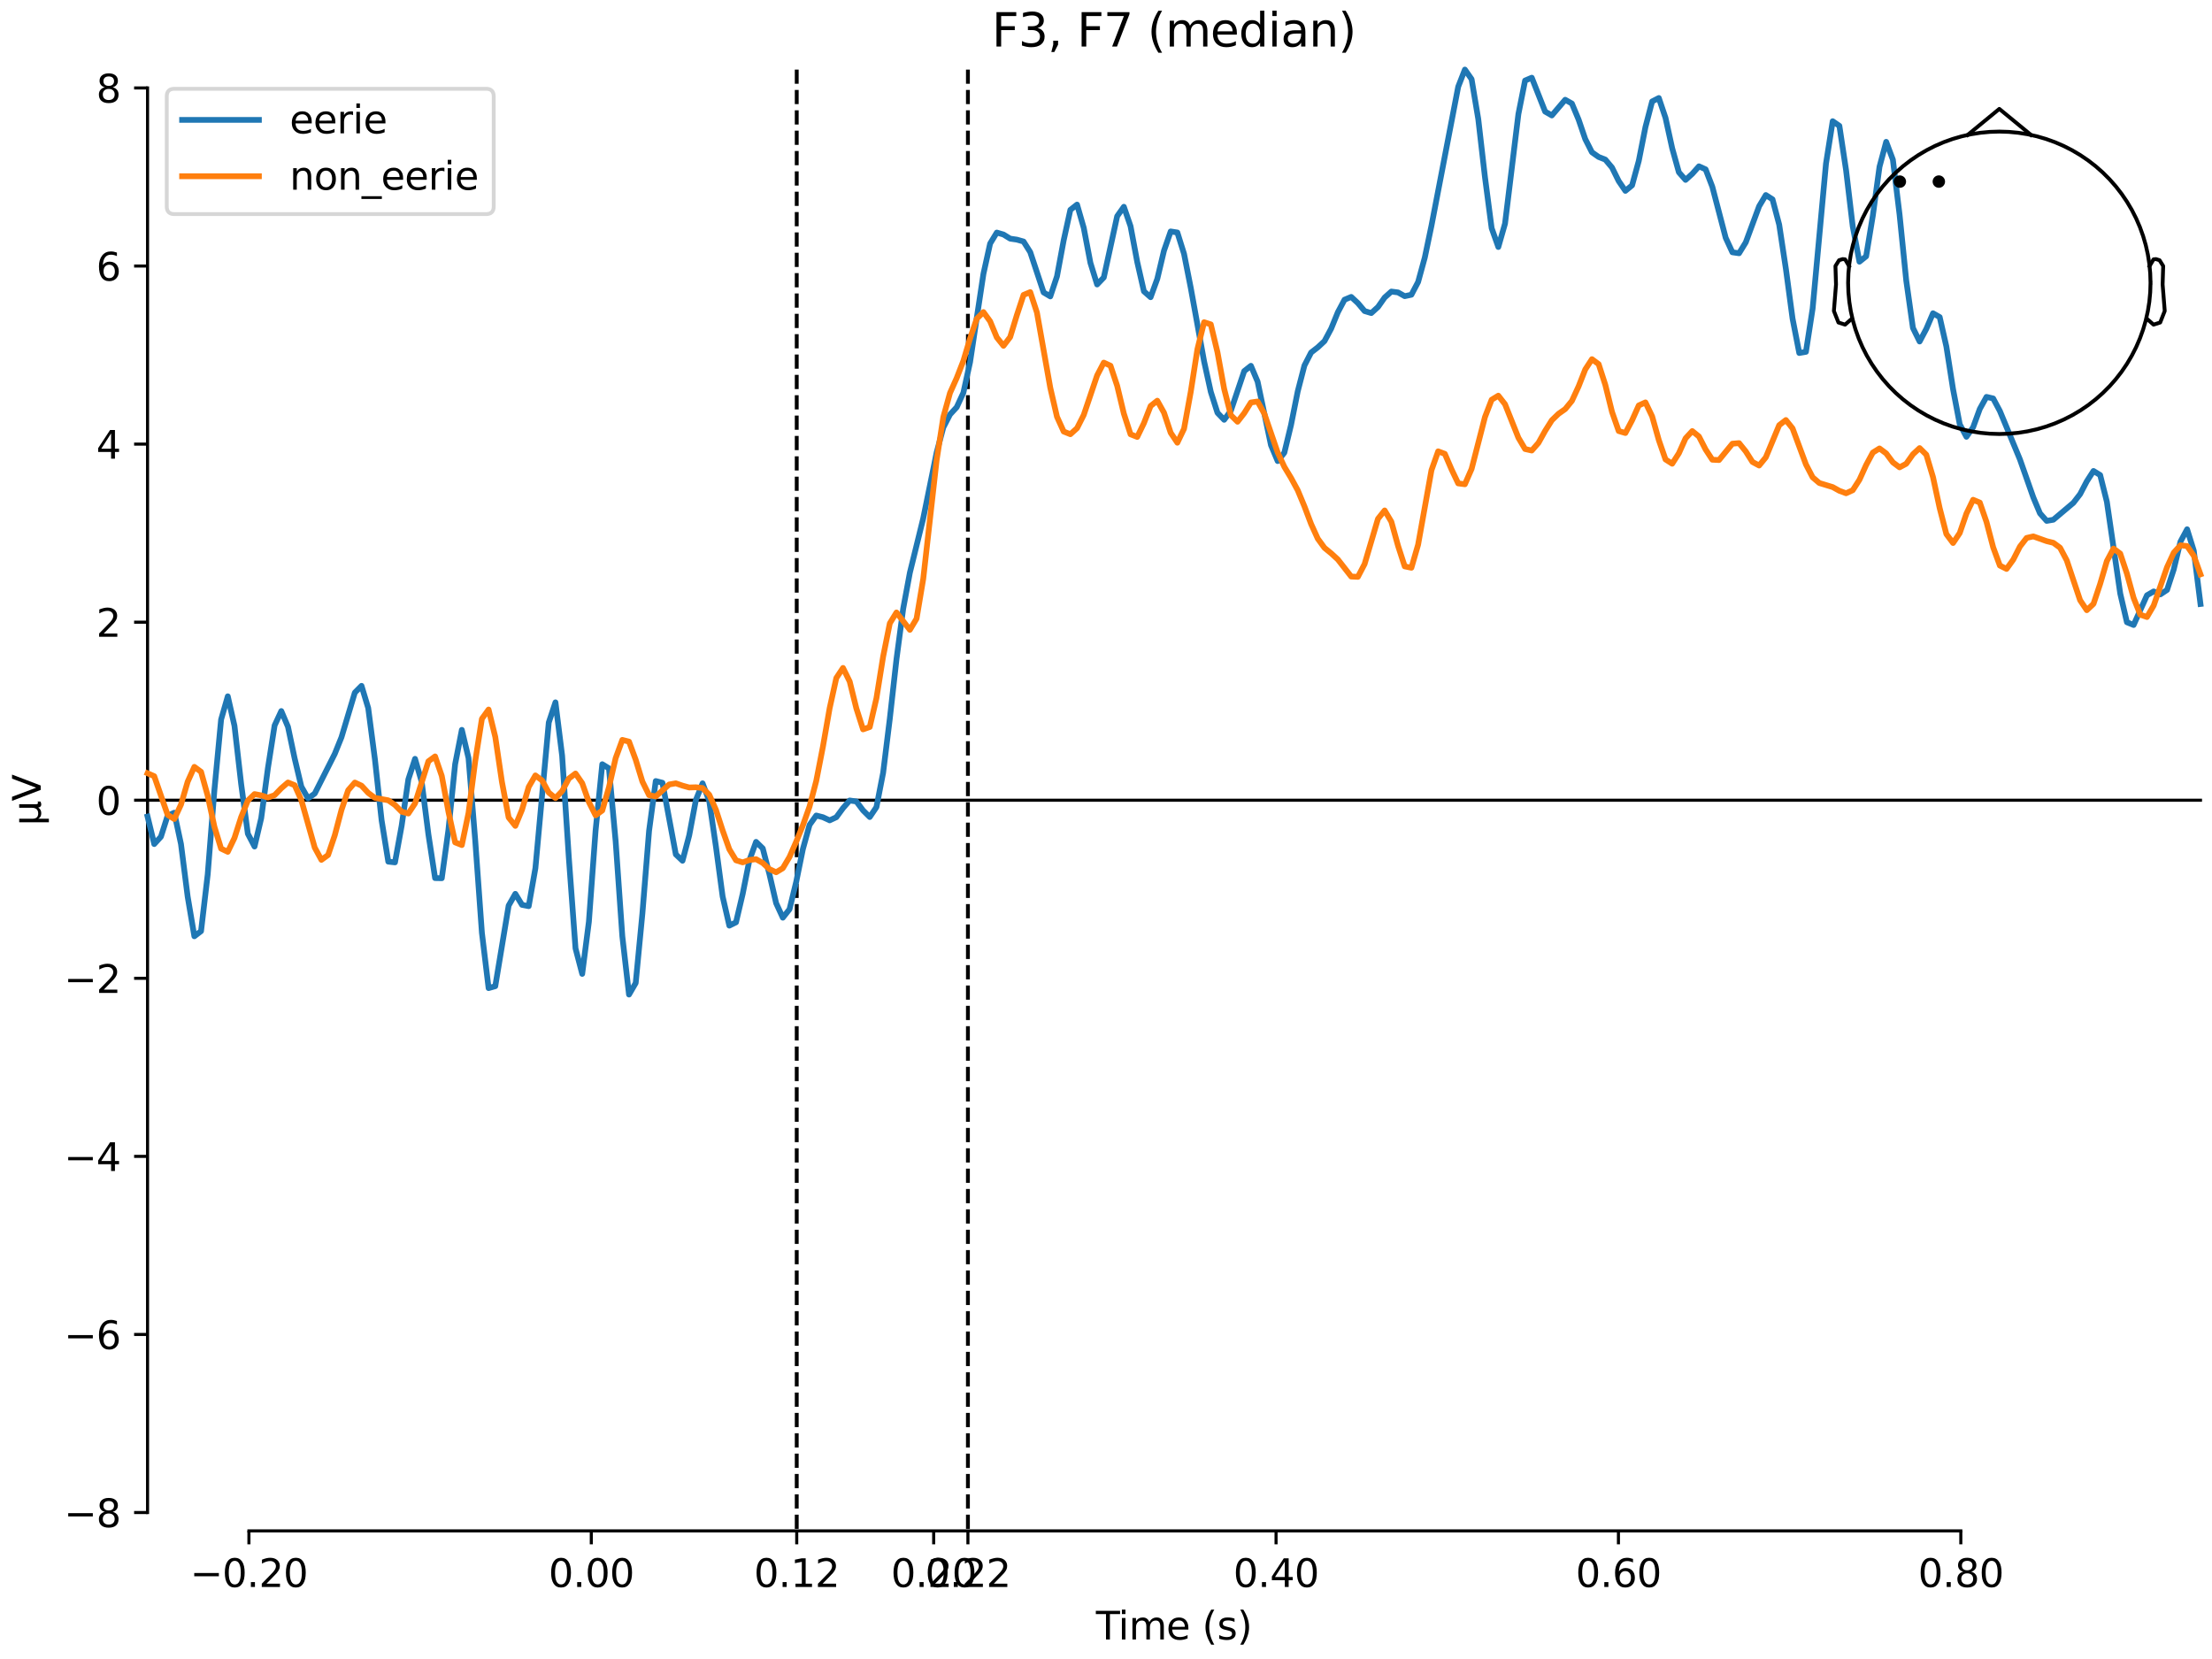 <?xml version="1.0" encoding="utf-8" standalone="no"?>
<!DOCTYPE svg PUBLIC "-//W3C//DTD SVG 1.1//EN"
  "http://www.w3.org/Graphics/SVG/1.1/DTD/svg11.dtd">
<svg xmlns:xlink="http://www.w3.org/1999/xlink" width="576pt" height="432pt" viewBox="0 0 576 432" xmlns="http://www.w3.org/2000/svg" version="1.1">
 <defs>
  <style type="text/css">*{stroke-linejoin: round; stroke-linecap: butt}</style>
 </defs>
 <g id="figure_1">
  <g id="patch_1">
   <path d="M 0 432 
L 576 432 
L 576 0 
L 0 0 
z
" style="fill: #ffffff"/>
  </g>
  <g id="axes_1">
   <g id="patch_2">
    <path d="M 38.421 398.644 
L 573 398.644 
L 573 18.118 
L 38.421 18.118 
L 38.421 398.644 
z
" style="fill: none; opacity: 0"/>
   </g>
   <g id="patch_3">
    <path d="M 38.421 393.859 
L 38.421 22.903 
" style="fill: none; stroke: #000000; stroke-width: 0.8; stroke-linejoin: miter; stroke-linecap: square"/>
   </g>
   <g id="LineCollection_1">
    <path d="M 207.466 18.118 
L 207.466 398.644 
" clip-path="url(#p1d52df4da6)" style="fill: none; stroke-dasharray: 3.7,1.6; stroke-dashoffset: 0; stroke: #000000"/>
    <path d="M 252.043 18.118 
L 252.043 398.644 
" clip-path="url(#p1d52df4da6)" style="fill: none; stroke-dasharray: 3.7,1.6; stroke-dashoffset: 0; stroke: #000000"/>
   </g>
   <g id="matplotlib.axis_1">
    <g id="xtick_1">
     <g id="line2d_1">
      <defs>
       <path id="m10a472958c" d="M 0 0 
L 0 3.5 
" style="stroke: #000000; stroke-width: 0.8"/>
      </defs>
      <g>
       <use xlink:href="#m10a472958c" x="64.819" y="398.644" style="stroke: #000000; stroke-width: 0.8"/>
      </g>
     </g>
     <g id="text_1">
      <!-- −0.20 -->
      <g transform="translate(49.496 413.242) scale(0.1 -0.1)">
       <defs>
        <path id="DejaVuSans-2212" d="M 678 2272 
L 4684 2272 
L 4684 1741 
L 678 1741 
L 678 2272 
z
" transform="scale(0.016)"/>
        <path id="DejaVuSans-30" d="M 2034 4250 
Q 1547 4250 1301 3770 
Q 1056 3291 1056 2328 
Q 1056 1369 1301 889 
Q 1547 409 2034 409 
Q 2525 409 2770 889 
Q 3016 1369 3016 2328 
Q 3016 3291 2770 3770 
Q 2525 4250 2034 4250 
z
M 2034 4750 
Q 2819 4750 3233 4129 
Q 3647 3509 3647 2328 
Q 3647 1150 3233 529 
Q 2819 -91 2034 -91 
Q 1250 -91 836 529 
Q 422 1150 422 2328 
Q 422 3509 836 4129 
Q 1250 4750 2034 4750 
z
" transform="scale(0.016)"/>
        <path id="DejaVuSans-2e" d="M 684 794 
L 1344 794 
L 1344 0 
L 684 0 
L 684 794 
z
" transform="scale(0.016)"/>
        <path id="DejaVuSans-32" d="M 1228 531 
L 3431 531 
L 3431 0 
L 469 0 
L 469 531 
Q 828 903 1448 1529 
Q 2069 2156 2228 2338 
Q 2531 2678 2651 2914 
Q 2772 3150 2772 3378 
Q 2772 3750 2511 3984 
Q 2250 4219 1831 4219 
Q 1534 4219 1204 4116 
Q 875 4013 500 3803 
L 500 4441 
Q 881 4594 1212 4672 
Q 1544 4750 1819 4750 
Q 2544 4750 2975 4387 
Q 3406 4025 3406 3419 
Q 3406 3131 3298 2873 
Q 3191 2616 2906 2266 
Q 2828 2175 2409 1742 
Q 1991 1309 1228 531 
z
" transform="scale(0.016)"/>
       </defs>
       <use xlink:href="#DejaVuSans-2212"/>
       <use xlink:href="#DejaVuSans-30" transform="translate(83.789 0)"/>
       <use xlink:href="#DejaVuSans-2e" transform="translate(147.412 0)"/>
       <use xlink:href="#DejaVuSans-32" transform="translate(179.199 0)"/>
       <use xlink:href="#DejaVuSans-30" transform="translate(242.822 0)"/>
      </g>
     </g>
    </g>
    <g id="xtick_2">
     <g id="line2d_2">
      <g>
       <use xlink:href="#m10a472958c" x="153.973" y="398.644" style="stroke: #000000; stroke-width: 0.8"/>
      </g>
     </g>
     <g id="text_2">
      <!-- 0.00 -->
      <g transform="translate(142.84 413.242) scale(0.1 -0.1)">
       <use xlink:href="#DejaVuSans-30"/>
       <use xlink:href="#DejaVuSans-2e" transform="translate(63.623 0)"/>
       <use xlink:href="#DejaVuSans-30" transform="translate(95.41 0)"/>
       <use xlink:href="#DejaVuSans-30" transform="translate(159.033 0)"/>
      </g>
     </g>
    </g>
    <g id="xtick_3">
     <g id="line2d_3">
      <g>
       <use xlink:href="#m10a472958c" x="207.466" y="398.644" style="stroke: #000000; stroke-width: 0.8"/>
      </g>
     </g>
     <g id="text_3">
      <!-- 0.12 -->
      <g transform="translate(196.333 413.242) scale(0.1 -0.1)">
       <defs>
        <path id="DejaVuSans-31" d="M 794 531 
L 1825 531 
L 1825 4091 
L 703 3866 
L 703 4441 
L 1819 4666 
L 2450 4666 
L 2450 531 
L 3481 531 
L 3481 0 
L 794 0 
L 794 531 
z
" transform="scale(0.016)"/>
       </defs>
       <use xlink:href="#DejaVuSans-30"/>
       <use xlink:href="#DejaVuSans-2e" transform="translate(63.623 0)"/>
       <use xlink:href="#DejaVuSans-31" transform="translate(95.41 0)"/>
       <use xlink:href="#DejaVuSans-32" transform="translate(159.033 0)"/>
      </g>
     </g>
    </g>
    <g id="xtick_4">
     <g id="line2d_4">
      <g>
       <use xlink:href="#m10a472958c" x="243.128" y="398.644" style="stroke: #000000; stroke-width: 0.8"/>
      </g>
     </g>
     <g id="text_4">
      <!-- 0.20 -->
      <g transform="translate(231.995 413.242) scale(0.1 -0.1)">
       <use xlink:href="#DejaVuSans-30"/>
       <use xlink:href="#DejaVuSans-2e" transform="translate(63.623 0)"/>
       <use xlink:href="#DejaVuSans-32" transform="translate(95.41 0)"/>
       <use xlink:href="#DejaVuSans-30" transform="translate(159.033 0)"/>
      </g>
     </g>
    </g>
    <g id="xtick_5">
     <g id="line2d_5">
      <g>
       <use xlink:href="#m10a472958c" x="252.043" y="398.644" style="stroke: #000000; stroke-width: 0.8"/>
      </g>
     </g>
     <g id="text_5">
      <!-- 0.22 -->
      <g transform="translate(240.91 413.242) scale(0.1 -0.1)">
       <use xlink:href="#DejaVuSans-30"/>
       <use xlink:href="#DejaVuSans-2e" transform="translate(63.623 0)"/>
       <use xlink:href="#DejaVuSans-32" transform="translate(95.41 0)"/>
       <use xlink:href="#DejaVuSans-32" transform="translate(159.033 0)"/>
      </g>
     </g>
    </g>
    <g id="xtick_6">
     <g id="line2d_6">
      <g>
       <use xlink:href="#m10a472958c" x="332.282" y="398.644" style="stroke: #000000; stroke-width: 0.8"/>
      </g>
     </g>
     <g id="text_6">
      <!-- 0.40 -->
      <g transform="translate(321.15 413.242) scale(0.1 -0.1)">
       <defs>
        <path id="DejaVuSans-34" d="M 2419 4116 
L 825 1625 
L 2419 1625 
L 2419 4116 
z
M 2253 4666 
L 3047 4666 
L 3047 1625 
L 3713 1625 
L 3713 1100 
L 3047 1100 
L 3047 0 
L 2419 0 
L 2419 1100 
L 313 1100 
L 313 1709 
L 2253 4666 
z
" transform="scale(0.016)"/>
       </defs>
       <use xlink:href="#DejaVuSans-30"/>
       <use xlink:href="#DejaVuSans-2e" transform="translate(63.623 0)"/>
       <use xlink:href="#DejaVuSans-34" transform="translate(95.41 0)"/>
       <use xlink:href="#DejaVuSans-30" transform="translate(159.033 0)"/>
      </g>
     </g>
    </g>
    <g id="xtick_7">
     <g id="line2d_7">
      <g>
       <use xlink:href="#m10a472958c" x="421.437" y="398.644" style="stroke: #000000; stroke-width: 0.8"/>
      </g>
     </g>
     <g id="text_7">
      <!-- 0.60 -->
      <g transform="translate(410.304 413.242) scale(0.1 -0.1)">
       <defs>
        <path id="DejaVuSans-36" d="M 2113 2584 
Q 1688 2584 1439 2293 
Q 1191 2003 1191 1497 
Q 1191 994 1439 701 
Q 1688 409 2113 409 
Q 2538 409 2786 701 
Q 3034 994 3034 1497 
Q 3034 2003 2786 2293 
Q 2538 2584 2113 2584 
z
M 3366 4563 
L 3366 3988 
Q 3128 4100 2886 4159 
Q 2644 4219 2406 4219 
Q 1781 4219 1451 3797 
Q 1122 3375 1075 2522 
Q 1259 2794 1537 2939 
Q 1816 3084 2150 3084 
Q 2853 3084 3261 2657 
Q 3669 2231 3669 1497 
Q 3669 778 3244 343 
Q 2819 -91 2113 -91 
Q 1303 -91 875 529 
Q 447 1150 447 2328 
Q 447 3434 972 4092 
Q 1497 4750 2381 4750 
Q 2619 4750 2861 4703 
Q 3103 4656 3366 4563 
z
" transform="scale(0.016)"/>
       </defs>
       <use xlink:href="#DejaVuSans-30"/>
       <use xlink:href="#DejaVuSans-2e" transform="translate(63.623 0)"/>
       <use xlink:href="#DejaVuSans-36" transform="translate(95.41 0)"/>
       <use xlink:href="#DejaVuSans-30" transform="translate(159.033 0)"/>
      </g>
     </g>
    </g>
    <g id="xtick_8">
     <g id="line2d_8">
      <g>
       <use xlink:href="#m10a472958c" x="510.592" y="398.644" style="stroke: #000000; stroke-width: 0.8"/>
      </g>
     </g>
     <g id="text_8">
      <!-- 0.80 -->
      <g transform="translate(499.459 413.242) scale(0.1 -0.1)">
       <defs>
        <path id="DejaVuSans-38" d="M 2034 2216 
Q 1584 2216 1326 1975 
Q 1069 1734 1069 1313 
Q 1069 891 1326 650 
Q 1584 409 2034 409 
Q 2484 409 2743 651 
Q 3003 894 3003 1313 
Q 3003 1734 2745 1975 
Q 2488 2216 2034 2216 
z
M 1403 2484 
Q 997 2584 770 2862 
Q 544 3141 544 3541 
Q 544 4100 942 4425 
Q 1341 4750 2034 4750 
Q 2731 4750 3128 4425 
Q 3525 4100 3525 3541 
Q 3525 3141 3298 2862 
Q 3072 2584 2669 2484 
Q 3125 2378 3379 2068 
Q 3634 1759 3634 1313 
Q 3634 634 3220 271 
Q 2806 -91 2034 -91 
Q 1263 -91 848 271 
Q 434 634 434 1313 
Q 434 1759 690 2068 
Q 947 2378 1403 2484 
z
M 1172 3481 
Q 1172 3119 1398 2916 
Q 1625 2713 2034 2713 
Q 2441 2713 2670 2916 
Q 2900 3119 2900 3481 
Q 2900 3844 2670 4047 
Q 2441 4250 2034 4250 
Q 1625 4250 1398 4047 
Q 1172 3844 1172 3481 
z
" transform="scale(0.016)"/>
       </defs>
       <use xlink:href="#DejaVuSans-30"/>
       <use xlink:href="#DejaVuSans-2e" transform="translate(63.623 0)"/>
       <use xlink:href="#DejaVuSans-38" transform="translate(95.41 0)"/>
       <use xlink:href="#DejaVuSans-30" transform="translate(159.033 0)"/>
      </g>
     </g>
    </g>
    <g id="text_9">
     <!-- Time (s) -->
     <g transform="translate(285.381 426.92) scale(0.1 -0.1)">
      <defs>
       <path id="DejaVuSans-54" d="M -19 4666 
L 3928 4666 
L 3928 4134 
L 2272 4134 
L 2272 0 
L 1638 0 
L 1638 4134 
L -19 4134 
L -19 4666 
z
" transform="scale(0.016)"/>
       <path id="DejaVuSans-69" d="M 603 3500 
L 1178 3500 
L 1178 0 
L 603 0 
L 603 3500 
z
M 603 4863 
L 1178 4863 
L 1178 4134 
L 603 4134 
L 603 4863 
z
" transform="scale(0.016)"/>
       <path id="DejaVuSans-6d" d="M 3328 2828 
Q 3544 3216 3844 3400 
Q 4144 3584 4550 3584 
Q 5097 3584 5394 3201 
Q 5691 2819 5691 2113 
L 5691 0 
L 5113 0 
L 5113 2094 
Q 5113 2597 4934 2840 
Q 4756 3084 4391 3084 
Q 3944 3084 3684 2787 
Q 3425 2491 3425 1978 
L 3425 0 
L 2847 0 
L 2847 2094 
Q 2847 2600 2669 2842 
Q 2491 3084 2119 3084 
Q 1678 3084 1418 2786 
Q 1159 2488 1159 1978 
L 1159 0 
L 581 0 
L 581 3500 
L 1159 3500 
L 1159 2956 
Q 1356 3278 1631 3431 
Q 1906 3584 2284 3584 
Q 2666 3584 2933 3390 
Q 3200 3197 3328 2828 
z
" transform="scale(0.016)"/>
       <path id="DejaVuSans-65" d="M 3597 1894 
L 3597 1613 
L 953 1613 
Q 991 1019 1311 708 
Q 1631 397 2203 397 
Q 2534 397 2845 478 
Q 3156 559 3463 722 
L 3463 178 
Q 3153 47 2828 -22 
Q 2503 -91 2169 -91 
Q 1331 -91 842 396 
Q 353 884 353 1716 
Q 353 2575 817 3079 
Q 1281 3584 2069 3584 
Q 2775 3584 3186 3129 
Q 3597 2675 3597 1894 
z
M 3022 2063 
Q 3016 2534 2758 2815 
Q 2500 3097 2075 3097 
Q 1594 3097 1305 2825 
Q 1016 2553 972 2059 
L 3022 2063 
z
" transform="scale(0.016)"/>
       <path id="DejaVuSans-20" transform="scale(0.016)"/>
       <path id="DejaVuSans-28" d="M 1984 4856 
Q 1566 4138 1362 3434 
Q 1159 2731 1159 2009 
Q 1159 1288 1364 580 
Q 1569 -128 1984 -844 
L 1484 -844 
Q 1016 -109 783 600 
Q 550 1309 550 2009 
Q 550 2706 781 3412 
Q 1013 4119 1484 4856 
L 1984 4856 
z
" transform="scale(0.016)"/>
       <path id="DejaVuSans-73" d="M 2834 3397 
L 2834 2853 
Q 2591 2978 2328 3040 
Q 2066 3103 1784 3103 
Q 1356 3103 1142 2972 
Q 928 2841 928 2578 
Q 928 2378 1081 2264 
Q 1234 2150 1697 2047 
L 1894 2003 
Q 2506 1872 2764 1633 
Q 3022 1394 3022 966 
Q 3022 478 2636 193 
Q 2250 -91 1575 -91 
Q 1294 -91 989 -36 
Q 684 19 347 128 
L 347 722 
Q 666 556 975 473 
Q 1284 391 1588 391 
Q 1994 391 2212 530 
Q 2431 669 2431 922 
Q 2431 1156 2273 1281 
Q 2116 1406 1581 1522 
L 1381 1569 
Q 847 1681 609 1914 
Q 372 2147 372 2553 
Q 372 3047 722 3315 
Q 1072 3584 1716 3584 
Q 2034 3584 2315 3537 
Q 2597 3491 2834 3397 
z
" transform="scale(0.016)"/>
       <path id="DejaVuSans-29" d="M 513 4856 
L 1013 4856 
Q 1481 4119 1714 3412 
Q 1947 2706 1947 2009 
Q 1947 1309 1714 600 
Q 1481 -109 1013 -844 
L 513 -844 
Q 928 -128 1133 580 
Q 1338 1288 1338 2009 
Q 1338 2731 1133 3434 
Q 928 4138 513 4856 
z
" transform="scale(0.016)"/>
      </defs>
      <use xlink:href="#DejaVuSans-54"/>
      <use xlink:href="#DejaVuSans-69" transform="translate(57.959 0)"/>
      <use xlink:href="#DejaVuSans-6d" transform="translate(85.742 0)"/>
      <use xlink:href="#DejaVuSans-65" transform="translate(183.154 0)"/>
      <use xlink:href="#DejaVuSans-20" transform="translate(244.678 0)"/>
      <use xlink:href="#DejaVuSans-28" transform="translate(276.465 0)"/>
      <use xlink:href="#DejaVuSans-73" transform="translate(315.479 0)"/>
      <use xlink:href="#DejaVuSans-29" transform="translate(367.578 0)"/>
     </g>
    </g>
   </g>
   <g id="matplotlib.axis_2">
    <g id="ytick_1">
     <g id="line2d_9">
      <defs>
       <path id="m2b03182449" d="M 0 0 
L -3.5 0 
" style="stroke: #000000; stroke-width: 0.8"/>
      </defs>
      <g>
       <use xlink:href="#m2b03182449" x="38.421" y="393.859" style="stroke: #000000; stroke-width: 0.8"/>
      </g>
     </g>
     <g id="text_10">
      <!-- −8 -->
      <g transform="translate(16.678 397.658) scale(0.1 -0.1)">
       <use xlink:href="#DejaVuSans-2212"/>
       <use xlink:href="#DejaVuSans-38" transform="translate(83.789 0)"/>
      </g>
     </g>
    </g>
    <g id="ytick_2">
     <g id="line2d_10">
      <g>
       <use xlink:href="#m2b03182449" x="38.421" y="347.49" style="stroke: #000000; stroke-width: 0.8"/>
      </g>
     </g>
     <g id="text_11">
      <!-- −6 -->
      <g transform="translate(16.678 351.289) scale(0.1 -0.1)">
       <use xlink:href="#DejaVuSans-2212"/>
       <use xlink:href="#DejaVuSans-36" transform="translate(83.789 0)"/>
      </g>
     </g>
    </g>
    <g id="ytick_3">
     <g id="line2d_11">
      <g>
       <use xlink:href="#m2b03182449" x="38.421" y="301.12" style="stroke: #000000; stroke-width: 0.8"/>
      </g>
     </g>
     <g id="text_12">
      <!-- −4 -->
      <g transform="translate(16.678 304.919) scale(0.1 -0.1)">
       <use xlink:href="#DejaVuSans-2212"/>
       <use xlink:href="#DejaVuSans-34" transform="translate(83.789 0)"/>
      </g>
     </g>
    </g>
    <g id="ytick_4">
     <g id="line2d_12">
      <g>
       <use xlink:href="#m2b03182449" x="38.421" y="254.751" style="stroke: #000000; stroke-width: 0.8"/>
      </g>
     </g>
     <g id="text_13">
      <!-- −2 -->
      <g transform="translate(16.678 258.55) scale(0.1 -0.1)">
       <use xlink:href="#DejaVuSans-2212"/>
       <use xlink:href="#DejaVuSans-32" transform="translate(83.789 0)"/>
      </g>
     </g>
    </g>
    <g id="ytick_5">
     <g id="line2d_13">
      <g>
       <use xlink:href="#m2b03182449" x="38.421" y="208.381" style="stroke: #000000; stroke-width: 0.8"/>
      </g>
     </g>
     <g id="text_14">
      <!-- 0 -->
      <g transform="translate(25.058 212.18) scale(0.1 -0.1)">
       <use xlink:href="#DejaVuSans-30"/>
      </g>
     </g>
    </g>
    <g id="ytick_6">
     <g id="line2d_14">
      <g>
       <use xlink:href="#m2b03182449" x="38.421" y="162.011" style="stroke: #000000; stroke-width: 0.8"/>
      </g>
     </g>
     <g id="text_15">
      <!-- 2 -->
      <g transform="translate(25.058 165.811) scale(0.1 -0.1)">
       <use xlink:href="#DejaVuSans-32"/>
      </g>
     </g>
    </g>
    <g id="ytick_7">
     <g id="line2d_15">
      <g>
       <use xlink:href="#m2b03182449" x="38.421" y="115.642" style="stroke: #000000; stroke-width: 0.8"/>
      </g>
     </g>
     <g id="text_16">
      <!-- 4 -->
      <g transform="translate(25.058 119.441) scale(0.1 -0.1)">
       <use xlink:href="#DejaVuSans-34"/>
      </g>
     </g>
    </g>
    <g id="ytick_8">
     <g id="line2d_16">
      <g>
       <use xlink:href="#m2b03182449" x="38.421" y="69.272" style="stroke: #000000; stroke-width: 0.8"/>
      </g>
     </g>
     <g id="text_17">
      <!-- 6 -->
      <g transform="translate(25.058 73.071) scale(0.1 -0.1)">
       <use xlink:href="#DejaVuSans-36"/>
      </g>
     </g>
    </g>
    <g id="ytick_9">
     <g id="line2d_17">
      <g>
       <use xlink:href="#m2b03182449" x="38.421" y="22.903" style="stroke: #000000; stroke-width: 0.8"/>
      </g>
     </g>
     <g id="text_18">
      <!-- 8 -->
      <g transform="translate(25.058 26.702) scale(0.1 -0.1)">
       <use xlink:href="#DejaVuSans-38"/>
      </g>
     </g>
    </g>
    <g id="text_19">
     <!-- µV -->
     <g transform="translate(10.599 214.982) rotate(-90) scale(0.1 -0.1)">
      <defs>
       <path id="DejaVuSans-b5" d="M 544 -1331 
L 544 3500 
L 1119 3500 
L 1119 1325 
Q 1119 872 1334 640 
Q 1550 409 1972 409 
Q 2434 409 2667 671 
Q 2900 934 2900 1459 
L 2900 3500 
L 3475 3500 
L 3475 806 
Q 3475 619 3529 530 
Q 3584 441 3700 441 
Q 3728 441 3778 458 
Q 3828 475 3916 513 
L 3916 50 
Q 3788 -22 3673 -56 
Q 3559 -91 3450 -91 
Q 3234 -91 3106 31 
Q 2978 153 2931 403 
Q 2775 156 2548 32 
Q 2322 -91 2016 -91 
Q 1697 -91 1473 31 
Q 1250 153 1119 397 
L 1119 -1331 
L 544 -1331 
z
" transform="scale(0.016)"/>
       <path id="DejaVuSans-56" d="M 1831 0 
L 50 4666 
L 709 4666 
L 2188 738 
L 3669 4666 
L 4325 4666 
L 2547 0 
L 1831 0 
z
" transform="scale(0.016)"/>
      </defs>
      <use xlink:href="#DejaVuSans-b5"/>
      <use xlink:href="#DejaVuSans-56" transform="translate(63.623 0)"/>
     </g>
    </g>
   </g>
   <g id="patch_4">
    <path d="M 64.819 398.644 
L 510.592 398.644 
" style="fill: none; stroke: #000000; stroke-width: 0.8; stroke-linejoin: miter; stroke-linecap: square"/>
   </g>
   <g id="patch_5">
    <path d="M 38.421 208.381 
L 573 208.381 
" style="fill: none; stroke: #000000; stroke-width: 0.8; stroke-linejoin: miter; stroke-linecap: square"/>
   </g>
   <g id="text_20">
    <!-- F3, F7 (median) -->
    <g transform="translate(258.279 12.118) scale(0.12 -0.12)">
     <defs>
      <path id="DejaVuSans-46" d="M 628 4666 
L 3309 4666 
L 3309 4134 
L 1259 4134 
L 1259 2759 
L 3109 2759 
L 3109 2228 
L 1259 2228 
L 1259 0 
L 628 0 
L 628 4666 
z
" transform="scale(0.016)"/>
      <path id="DejaVuSans-33" d="M 2597 2516 
Q 3050 2419 3304 2112 
Q 3559 1806 3559 1356 
Q 3559 666 3084 287 
Q 2609 -91 1734 -91 
Q 1441 -91 1130 -33 
Q 819 25 488 141 
L 488 750 
Q 750 597 1062 519 
Q 1375 441 1716 441 
Q 2309 441 2620 675 
Q 2931 909 2931 1356 
Q 2931 1769 2642 2001 
Q 2353 2234 1838 2234 
L 1294 2234 
L 1294 2753 
L 1863 2753 
Q 2328 2753 2575 2939 
Q 2822 3125 2822 3475 
Q 2822 3834 2567 4026 
Q 2313 4219 1838 4219 
Q 1578 4219 1281 4162 
Q 984 4106 628 3988 
L 628 4550 
Q 988 4650 1302 4700 
Q 1616 4750 1894 4750 
Q 2613 4750 3031 4423 
Q 3450 4097 3450 3541 
Q 3450 3153 3228 2886 
Q 3006 2619 2597 2516 
z
" transform="scale(0.016)"/>
      <path id="DejaVuSans-2c" d="M 750 794 
L 1409 794 
L 1409 256 
L 897 -744 
L 494 -744 
L 750 256 
L 750 794 
z
" transform="scale(0.016)"/>
      <path id="DejaVuSans-37" d="M 525 4666 
L 3525 4666 
L 3525 4397 
L 1831 0 
L 1172 0 
L 2766 4134 
L 525 4134 
L 525 4666 
z
" transform="scale(0.016)"/>
      <path id="DejaVuSans-64" d="M 2906 2969 
L 2906 4863 
L 3481 4863 
L 3481 0 
L 2906 0 
L 2906 525 
Q 2725 213 2448 61 
Q 2172 -91 1784 -91 
Q 1150 -91 751 415 
Q 353 922 353 1747 
Q 353 2572 751 3078 
Q 1150 3584 1784 3584 
Q 2172 3584 2448 3432 
Q 2725 3281 2906 2969 
z
M 947 1747 
Q 947 1113 1208 752 
Q 1469 391 1925 391 
Q 2381 391 2643 752 
Q 2906 1113 2906 1747 
Q 2906 2381 2643 2742 
Q 2381 3103 1925 3103 
Q 1469 3103 1208 2742 
Q 947 2381 947 1747 
z
" transform="scale(0.016)"/>
      <path id="DejaVuSans-61" d="M 2194 1759 
Q 1497 1759 1228 1600 
Q 959 1441 959 1056 
Q 959 750 1161 570 
Q 1363 391 1709 391 
Q 2188 391 2477 730 
Q 2766 1069 2766 1631 
L 2766 1759 
L 2194 1759 
z
M 3341 1997 
L 3341 0 
L 2766 0 
L 2766 531 
Q 2569 213 2275 61 
Q 1981 -91 1556 -91 
Q 1019 -91 701 211 
Q 384 513 384 1019 
Q 384 1609 779 1909 
Q 1175 2209 1959 2209 
L 2766 2209 
L 2766 2266 
Q 2766 2663 2505 2880 
Q 2244 3097 1772 3097 
Q 1472 3097 1187 3025 
Q 903 2953 641 2809 
L 641 3341 
Q 956 3463 1253 3523 
Q 1550 3584 1831 3584 
Q 2591 3584 2966 3190 
Q 3341 2797 3341 1997 
z
" transform="scale(0.016)"/>
      <path id="DejaVuSans-6e" d="M 3513 2113 
L 3513 0 
L 2938 0 
L 2938 2094 
Q 2938 2591 2744 2837 
Q 2550 3084 2163 3084 
Q 1697 3084 1428 2787 
Q 1159 2491 1159 1978 
L 1159 0 
L 581 0 
L 581 3500 
L 1159 3500 
L 1159 2956 
Q 1366 3272 1645 3428 
Q 1925 3584 2291 3584 
Q 2894 3584 3203 3211 
Q 3513 2838 3513 2113 
z
" transform="scale(0.016)"/>
     </defs>
     <use xlink:href="#DejaVuSans-46"/>
     <use xlink:href="#DejaVuSans-33" transform="translate(57.52 0)"/>
     <use xlink:href="#DejaVuSans-2c" transform="translate(121.143 0)"/>
     <use xlink:href="#DejaVuSans-20" transform="translate(152.93 0)"/>
     <use xlink:href="#DejaVuSans-46" transform="translate(184.717 0)"/>
     <use xlink:href="#DejaVuSans-37" transform="translate(242.236 0)"/>
     <use xlink:href="#DejaVuSans-20" transform="translate(305.859 0)"/>
     <use xlink:href="#DejaVuSans-28" transform="translate(337.646 0)"/>
     <use xlink:href="#DejaVuSans-6d" transform="translate(376.66 0)"/>
     <use xlink:href="#DejaVuSans-65" transform="translate(474.072 0)"/>
     <use xlink:href="#DejaVuSans-64" transform="translate(535.596 0)"/>
     <use xlink:href="#DejaVuSans-69" transform="translate(599.072 0)"/>
     <use xlink:href="#DejaVuSans-61" transform="translate(626.855 0)"/>
     <use xlink:href="#DejaVuSans-6e" transform="translate(688.135 0)"/>
     <use xlink:href="#DejaVuSans-29" transform="translate(751.514 0)"/>
    </g>
   </g>
   <g id="legend_1">
    <g id="patch_6">
     <path d="M 45.421 55.753 
L 126.563 55.753 
Q 128.563 55.753 128.563 53.753 
L 128.563 25.118 
Q 128.563 23.118 126.563 23.118 
L 45.421 23.118 
Q 43.421 23.118 43.421 25.118 
L 43.421 53.753 
Q 43.421 55.753 45.421 55.753 
z
" style="fill: #ffffff; opacity: 0.8; stroke: #cccccc; stroke-linejoin: miter"/>
    </g>
    <g id="line2d_18">
     <path d="M 47.421 31.217 
L 57.421 31.217 
L 67.421 31.217 
" style="fill: none; stroke: #1f77b4; stroke-width: 1.5; stroke-linecap: square"/>
    </g>
    <g id="text_21">
     <!-- eerie -->
     <g transform="translate(75.421 34.717) scale(0.1 -0.1)">
      <defs>
       <path id="DejaVuSans-72" d="M 2631 2963 
Q 2534 3019 2420 3045 
Q 2306 3072 2169 3072 
Q 1681 3072 1420 2755 
Q 1159 2438 1159 1844 
L 1159 0 
L 581 0 
L 581 3500 
L 1159 3500 
L 1159 2956 
Q 1341 3275 1631 3429 
Q 1922 3584 2338 3584 
Q 2397 3584 2469 3576 
Q 2541 3569 2628 3553 
L 2631 2963 
z
" transform="scale(0.016)"/>
      </defs>
      <use xlink:href="#DejaVuSans-65"/>
      <use xlink:href="#DejaVuSans-65" transform="translate(61.523 0)"/>
      <use xlink:href="#DejaVuSans-72" transform="translate(123.047 0)"/>
      <use xlink:href="#DejaVuSans-69" transform="translate(164.16 0)"/>
      <use xlink:href="#DejaVuSans-65" transform="translate(191.943 0)"/>
     </g>
    </g>
    <g id="line2d_19">
     <path d="M 47.421 45.895 
L 57.421 45.895 
L 67.421 45.895 
" style="fill: none; stroke: #ff7f0e; stroke-width: 1.5; stroke-linecap: square"/>
    </g>
    <g id="text_22">
     <!-- non_eerie -->
     <g transform="translate(75.421 49.395) scale(0.1 -0.1)">
      <defs>
       <path id="DejaVuSans-6f" d="M 1959 3097 
Q 1497 3097 1228 2736 
Q 959 2375 959 1747 
Q 959 1119 1226 758 
Q 1494 397 1959 397 
Q 2419 397 2687 759 
Q 2956 1122 2956 1747 
Q 2956 2369 2687 2733 
Q 2419 3097 1959 3097 
z
M 1959 3584 
Q 2709 3584 3137 3096 
Q 3566 2609 3566 1747 
Q 3566 888 3137 398 
Q 2709 -91 1959 -91 
Q 1206 -91 779 398 
Q 353 888 353 1747 
Q 353 2609 779 3096 
Q 1206 3584 1959 3584 
z
" transform="scale(0.016)"/>
       <path id="DejaVuSans-5f" d="M 3263 -1063 
L 3263 -1509 
L -63 -1509 
L -63 -1063 
L 3263 -1063 
z
" transform="scale(0.016)"/>
      </defs>
      <use xlink:href="#DejaVuSans-6e"/>
      <use xlink:href="#DejaVuSans-6f" transform="translate(63.379 0)"/>
      <use xlink:href="#DejaVuSans-6e" transform="translate(124.561 0)"/>
      <use xlink:href="#DejaVuSans-5f" transform="translate(187.939 0)"/>
      <use xlink:href="#DejaVuSans-65" transform="translate(237.939 0)"/>
      <use xlink:href="#DejaVuSans-65" transform="translate(299.463 0)"/>
      <use xlink:href="#DejaVuSans-72" transform="translate(360.986 0)"/>
      <use xlink:href="#DejaVuSans-69" transform="translate(402.1 0)"/>
      <use xlink:href="#DejaVuSans-65" transform="translate(429.883 0)"/>
     </g>
    </g>
   </g>
   <g id="line2d_20">
    <path d="M 38.421 212.625 
L 40.162 219.793 
L 41.903 217.884 
L 43.644 212.416 
L 45.386 211.63 
L 47.127 219.783 
L 48.868 233.477 
L 50.61 243.805 
L 52.351 242.473 
L 54.092 227.651 
L 55.834 205.694 
L 57.575 187.364 
L 59.316 181.317 
L 61.057 188.991 
L 62.799 204.157 
L 64.54 217.101 
L 66.281 220.433 
L 68.023 213.042 
L 69.764 200.027 
L 71.505 188.913 
L 73.247 185.155 
L 74.988 189.249 
L 76.729 197.504 
L 78.47 204.834 
L 80.212 207.902 
L 81.953 206.649 
L 87.177 196.292 
L 88.918 191.977 
L 92.401 180.347 
L 94.142 178.593 
L 95.883 184.382 
L 97.625 197.696 
L 99.366 213.576 
L 101.107 224.367 
L 102.849 224.562 
L 104.59 215.011 
L 106.331 202.948 
L 108.073 197.599 
L 109.814 203.623 
L 111.555 217.262 
L 113.296 228.653 
L 115.038 228.689 
L 116.779 216.041 
L 118.52 198.97 
L 120.262 190.054 
L 122.003 197.404 
L 123.744 218.764 
L 125.486 242.882 
L 127.227 257.302 
L 128.968 256.806 
L 132.451 235.806 
L 134.192 232.751 
L 135.933 235.623 
L 137.675 235.962 
L 139.416 226.091 
L 142.899 188.133 
L 144.64 182.89 
L 146.381 196.803 
L 148.122 223.31 
L 149.864 246.957 
L 151.605 253.599 
L 153.346 240.013 
L 155.088 216.296 
L 156.829 199.002 
L 158.57 200.076 
L 160.312 219.038 
L 162.053 243.797 
L 163.794 258.981 
L 165.535 255.977 
L 167.277 237.888 
L 169.018 216.339 
L 170.759 203.381 
L 172.501 203.83 
L 175.983 222.484 
L 177.725 224.136 
L 179.466 217.546 
L 181.207 208.325 
L 182.948 203.976 
L 184.69 208.602 
L 186.431 220.473 
L 188.172 233.448 
L 189.914 241.032 
L 191.655 240.173 
L 193.396 232.765 
L 195.138 224.007 
L 196.879 219.218 
L 198.62 220.915 
L 200.361 227.657 
L 202.103 235.185 
L 203.844 238.966 
L 205.585 236.772 
L 207.327 229.656 
L 209.068 221.102 
L 210.809 214.794 
L 212.551 212.355 
L 214.292 212.804 
L 216.033 213.619 
L 217.774 212.807 
L 219.516 210.432 
L 221.257 208.444 
L 222.998 208.699 
L 224.74 211.023 
L 226.481 212.753 
L 228.222 210.176 
L 229.964 201.24 
L 231.705 187.143 
L 233.446 171.642 
L 235.187 158.505 
L 236.929 149.127 
L 240.411 134.962 
L 243.894 117.861 
L 245.635 111.317 
L 247.377 107.935 
L 249.118 106.045 
L 250.859 102.278 
L 252.6 94.312 
L 256.083 71.319 
L 257.824 63.432 
L 259.566 60.56 
L 261.307 61.07 
L 263.048 62.145 
L 264.79 62.398 
L 266.531 62.892 
L 268.272 65.656 
L 271.755 76.145 
L 273.496 77.185 
L 275.237 71.965 
L 276.979 62.584 
L 278.72 54.644 
L 280.461 53.274 
L 282.203 59.323 
L 283.944 68.452 
L 285.685 74.077 
L 287.427 72.254 
L 290.909 56.296 
L 292.65 53.843 
L 294.392 58.901 
L 296.133 68.217 
L 297.874 75.864 
L 299.616 77.392 
L 301.357 72.61 
L 303.098 65.28 
L 304.84 60.269 
L 306.581 60.539 
L 308.322 66.098 
L 310.063 74.91 
L 313.546 94.109 
L 315.287 102.03 
L 317.029 107.492 
L 318.77 109.314 
L 320.511 106.956 
L 323.994 96.631 
L 325.735 95.255 
L 327.476 99.372 
L 330.959 115.922 
L 332.7 120.062 
L 334.442 117.885 
L 336.183 110.65 
L 337.924 101.923 
L 339.666 95.189 
L 341.407 91.798 
L 343.148 90.449 
L 344.889 88.831 
L 346.631 85.572 
L 348.372 81.311 
L 350.113 78.043 
L 351.855 77.316 
L 353.596 78.931 
L 355.337 80.999 
L 357.079 81.522 
L 358.82 79.946 
L 360.561 77.475 
L 362.302 75.921 
L 364.044 76.143 
L 365.785 77.119 
L 367.526 76.748 
L 369.268 73.437 
L 371.009 67.087 
L 372.75 58.769 
L 379.715 22.578 
L 381.457 18.118 
L 383.198 20.615 
L 384.939 31.005 
L 386.681 46.128 
L 388.422 59.415 
L 390.163 64.318 
L 391.905 58.225 
L 395.387 29.717 
L 397.128 20.974 
L 398.87 20.231 
L 402.352 29.059 
L 404.094 30.063 
L 407.576 25.975 
L 409.318 26.955 
L 411.059 31.124 
L 412.8 36.219 
L 414.541 39.651 
L 416.283 40.873 
L 418.024 41.556 
L 419.765 43.63 
L 421.507 47.147 
L 423.248 49.702 
L 424.989 48.26 
L 426.731 41.907 
L 428.472 33.083 
L 430.213 26.413 
L 431.954 25.522 
L 433.696 30.686 
L 435.437 38.624 
L 437.178 44.867 
L 438.92 46.844 
L 440.661 45.264 
L 442.402 43.308 
L 444.144 44.095 
L 445.885 48.626 
L 449.367 61.928 
L 451.109 65.696 
L 452.85 65.947 
L 454.591 63.116 
L 458.074 53.704 
L 459.815 50.787 
L 461.557 51.905 
L 463.298 58.501 
L 465.039 69.997 
L 466.78 82.98 
L 468.522 91.918 
L 470.263 91.618 
L 472.004 80.354 
L 475.487 42.586 
L 477.228 31.561 
L 478.97 32.769 
L 480.711 44.301 
L 482.452 58.963 
L 484.193 68.147 
L 485.935 66.749 
L 487.676 56.184 
L 489.417 43.435 
L 491.159 36.933 
L 492.9 41.574 
L 494.641 55.865 
L 496.383 73.061 
L 498.124 85.391 
L 499.865 88.929 
L 501.606 85.639 
L 503.348 81.574 
L 505.089 82.563 
L 506.83 90.229 
L 508.572 101.353 
L 510.313 110.483 
L 512.054 113.742 
L 513.796 111.258 
L 515.537 106.486 
L 517.278 103.35 
L 519.019 103.76 
L 520.761 107.026 
L 525.985 119.625 
L 529.467 129.52 
L 531.209 133.675 
L 532.95 135.635 
L 534.691 135.337 
L 539.915 130.924 
L 541.656 128.667 
L 543.398 125.336 
L 545.139 122.637 
L 546.88 123.706 
L 548.622 130.65 
L 552.104 154.548 
L 553.845 162.035 
L 555.587 162.747 
L 559.069 155.009 
L 560.811 154.005 
L 562.552 154.773 
L 564.293 153.619 
L 566.035 148.285 
L 567.776 141.069 
L 569.517 137.821 
L 571.258 143.407 
L 573 157.278 
L 573 157.278 
" style="fill: none; stroke: #1f77b4; stroke-width: 1.5; stroke-linecap: square"/>
   </g>
   <g id="line2d_21">
    <path d="M 38.421 201.351 
L 40.162 202.119 
L 43.644 212.175 
L 45.386 213.271 
L 47.127 209.515 
L 48.868 203.555 
L 50.61 199.69 
L 52.351 200.975 
L 54.092 207.247 
L 55.834 215.294 
L 57.575 220.983 
L 59.316 221.815 
L 61.057 218.191 
L 62.799 212.753 
L 64.54 208.462 
L 66.281 206.775 
L 68.023 207.111 
L 69.764 207.692 
L 71.505 207.061 
L 73.247 205.255 
L 74.988 203.756 
L 76.729 204.466 
L 78.47 208.363 
L 81.953 220.707 
L 83.694 223.905 
L 85.436 222.642 
L 87.177 217.492 
L 88.918 210.912 
L 90.66 205.78 
L 92.401 203.775 
L 94.142 204.586 
L 95.883 206.469 
L 97.625 207.764 
L 101.107 208.399 
L 102.849 209.616 
L 104.59 211.368 
L 106.331 211.837 
L 108.073 209.206 
L 111.555 198.239 
L 113.296 196.972 
L 115.038 202.054 
L 116.779 211.415 
L 118.52 219.357 
L 120.262 220.051 
L 122.003 211.688 
L 123.744 198.226 
L 125.486 187.173 
L 127.227 184.765 
L 128.968 191.879 
L 130.709 203.64 
L 132.451 212.883 
L 134.192 215.057 
L 135.933 210.853 
L 137.675 204.905 
L 139.416 201.915 
L 141.157 203.221 
L 142.899 206.39 
L 144.64 207.818 
L 146.381 205.998 
L 148.122 202.737 
L 149.864 201.421 
L 151.605 203.946 
L 153.346 208.862 
L 155.088 212.314 
L 156.829 211.052 
L 158.57 204.996 
L 160.312 197.43 
L 162.053 192.669 
L 163.794 193.116 
L 165.535 197.827 
L 167.277 203.523 
L 169.018 207.056 
L 170.759 207.4 
L 174.242 204.275 
L 175.983 203.974 
L 177.725 204.576 
L 179.466 205.058 
L 181.207 205.005 
L 182.948 205.198 
L 184.69 206.945 
L 186.431 210.887 
L 188.172 216.236 
L 189.914 221.154 
L 191.655 224.021 
L 193.396 224.563 
L 195.138 223.937 
L 196.879 223.733 
L 198.62 224.714 
L 200.361 226.317 
L 202.103 227.136 
L 203.844 226.084 
L 205.585 223.144 
L 207.327 219.186 
L 209.068 214.915 
L 210.809 209.998 
L 212.551 203.345 
L 214.292 194.402 
L 216.033 184.444 
L 217.774 176.554 
L 219.516 173.929 
L 221.257 177.459 
L 222.998 184.484 
L 224.74 189.926 
L 226.481 189.313 
L 228.222 181.818 
L 229.964 170.978 
L 231.705 162.311 
L 233.446 159.486 
L 236.929 164.008 
L 238.67 161.103 
L 240.411 150.724 
L 243.894 119.841 
L 245.635 108.628 
L 247.377 102.331 
L 249.118 98.443 
L 250.859 93.969 
L 252.6 88.145 
L 254.342 83.001 
L 256.083 81.263 
L 257.824 83.661 
L 259.566 87.867 
L 261.307 90.046 
L 263.048 87.766 
L 264.79 82.053 
L 266.531 76.795 
L 268.272 76.064 
L 270.013 81.373 
L 273.496 100.998 
L 275.237 108.526 
L 276.979 112.369 
L 278.72 113.07 
L 280.461 111.498 
L 282.203 108.054 
L 285.685 97.765 
L 287.427 94.424 
L 289.168 95.231 
L 290.909 100.462 
L 292.65 107.713 
L 294.392 113.086 
L 296.133 113.779 
L 297.874 110.187 
L 299.616 105.72 
L 301.357 104.34 
L 303.098 107.458 
L 304.84 112.678 
L 306.581 115.281 
L 308.322 111.646 
L 310.063 102.074 
L 311.805 90.922 
L 313.546 83.905 
L 315.287 84.467 
L 317.029 91.736 
L 318.77 101.272 
L 320.511 108.107 
L 322.253 109.824 
L 323.994 107.59 
L 325.735 104.804 
L 327.476 104.552 
L 329.218 107.693 
L 332.7 117.827 
L 334.442 121.562 
L 336.183 124.447 
L 337.924 127.659 
L 339.666 131.843 
L 341.407 136.441 
L 343.148 140.269 
L 344.889 142.656 
L 346.631 144.08 
L 348.372 145.678 
L 351.855 150.133 
L 353.596 150.206 
L 355.337 146.876 
L 358.82 135.098 
L 360.561 132.918 
L 362.302 135.845 
L 364.044 142.118 
L 365.785 147.485 
L 367.526 147.842 
L 369.268 141.844 
L 372.75 122.436 
L 374.492 117.528 
L 376.233 118.179 
L 377.974 122.219 
L 379.715 125.878 
L 381.457 126.099 
L 383.198 122.108 
L 386.681 108.598 
L 388.422 104.086 
L 390.163 103.029 
L 391.905 105.258 
L 395.387 113.987 
L 397.128 116.924 
L 398.87 117.314 
L 400.611 115.326 
L 402.352 112.196 
L 404.094 109.435 
L 405.835 107.751 
L 407.576 106.525 
L 409.318 104.394 
L 411.059 100.624 
L 412.8 96.198 
L 414.541 93.527 
L 416.283 94.819 
L 418.024 100.227 
L 419.765 107.261 
L 421.507 112.24 
L 423.248 112.758 
L 424.989 109.45 
L 426.731 105.575 
L 428.472 104.782 
L 430.213 108.423 
L 431.954 114.606 
L 433.696 119.635 
L 435.437 120.75 
L 437.178 118.026 
L 438.92 114.136 
L 440.661 112.246 
L 442.402 113.662 
L 444.144 117.049 
L 445.885 119.711 
L 447.626 119.796 
L 451.109 115.537 
L 452.85 115.386 
L 454.591 117.537 
L 456.333 120.284 
L 458.074 121.223 
L 459.815 119.089 
L 463.298 110.717 
L 465.039 109.377 
L 466.78 111.549 
L 470.263 120.934 
L 472.004 124.287 
L 473.746 125.775 
L 477.228 126.835 
L 478.97 127.804 
L 480.711 128.446 
L 482.452 127.649 
L 484.193 124.94 
L 485.935 121.093 
L 487.676 117.854 
L 489.417 116.768 
L 491.159 118.065 
L 492.9 120.393 
L 494.641 121.695 
L 496.383 120.759 
L 498.124 118.296 
L 499.865 116.677 
L 501.606 118.402 
L 503.348 124.238 
L 505.089 132.324 
L 506.83 139.07 
L 508.572 141.402 
L 510.313 138.797 
L 512.054 133.73 
L 513.796 130.138 
L 515.537 130.87 
L 517.278 135.907 
L 519.019 142.533 
L 520.761 147.27 
L 522.502 148.149 
L 524.243 145.738 
L 525.985 142.324 
L 527.726 140.076 
L 529.467 139.676 
L 532.95 140.917 
L 534.691 141.342 
L 536.432 142.619 
L 538.174 145.91 
L 541.656 156.298 
L 543.398 158.893 
L 545.139 157.246 
L 546.88 152.031 
L 548.622 146.093 
L 550.363 142.838 
L 552.104 144.157 
L 553.845 149.369 
L 555.587 155.703 
L 557.328 160.065 
L 559.069 160.667 
L 560.811 157.682 
L 564.293 147.7 
L 566.035 143.92 
L 567.776 141.997 
L 569.517 142.193 
L 571.258 144.712 
L 573 149.558 
L 573 149.558 
" style="fill: none; stroke: #ff7f0e; stroke-width: 1.5; stroke-linecap: square"/>
   </g>
  </g>
  <g id="axes_2">
   <g id="PathCollection_1">
    <defs>
     <path id="C0_0_bc12543f92" d="M 0 1.118 
C 0.297 1.118 0.581 1 0.791 0.791 
C 1 0.581 1.118 0.297 1.118 -0 
C 1.118 -0.297 1 -0.581 0.791 -0.791 
C 0.581 -1 0.297 -1.118 0 -1.118 
C -0.297 -1.118 -0.581 -1 -0.791 -0.791 
C -1 -0.581 -1.118 -0.297 -1.118 0 
C -1.118 0.297 -1 0.581 -0.791 0.791 
C -0.581 1 -0.297 1.118 0 1.118 
z
"/>
    </defs>
    <g clip-path="url(#p5f5d06dc97)">
     <use xlink:href="#C0_0_bc12543f92" x="494.719" y="47.296" style="stroke: #000000"/>
    </g>
    <g clip-path="url(#p5f5d06dc97)">
     <use xlink:href="#C0_0_bc12543f92" x="504.868" y="47.284" style="stroke: #000000"/>
    </g>
   </g>
   <g id="matplotlib.axis_3"/>
   <g id="matplotlib.axis_4"/>
   <g id="line2d_22">
    <path d="M 559.991 73.637 
L 559.913 71.165 
L 559.681 68.702 
L 559.294 66.259 
L 558.754 63.845 
L 558.064 61.47 
L 557.226 59.143 
L 556.244 56.873 
L 555.121 54.669 
L 553.862 52.54 
L 552.471 50.494 
L 550.955 48.539 
L 549.32 46.684 
L 547.571 44.935 
L 545.715 43.299 
L 543.761 41.783 
L 541.715 40.393 
L 539.586 39.134 
L 537.382 38.011 
L 535.112 37.028 
L 532.785 36.191 
L 530.409 35.5 
L 527.995 34.961 
L 525.552 34.574 
L 523.09 34.341 
L 520.618 34.263 
L 518.145 34.341 
L 515.683 34.574 
L 513.24 34.961 
L 510.826 35.5 
L 508.451 36.191 
L 506.123 37.028 
L 503.853 38.011 
L 501.649 39.134 
L 499.52 40.393 
L 497.474 41.783 
L 495.52 43.299 
L 493.665 44.935 
L 491.916 46.684 
L 490.28 48.539 
L 488.764 50.494 
L 487.373 52.54 
L 486.114 54.669 
L 484.991 56.873 
L 484.009 59.143 
L 483.171 61.47 
L 482.481 63.845 
L 481.941 66.259 
L 481.555 68.702 
L 481.322 71.165 
L 481.244 73.637 
L 481.322 76.109 
L 481.555 78.572 
L 481.941 81.015 
L 482.481 83.429 
L 483.171 85.804 
L 484.009 88.131 
L 484.991 90.401 
L 486.114 92.605 
L 487.373 94.734 
L 488.764 96.78 
L 490.28 98.735 
L 491.916 100.59 
L 493.665 102.339 
L 495.52 103.975 
L 497.474 105.491 
L 499.52 106.881 
L 501.649 108.14 
L 503.853 109.263 
L 506.123 110.246 
L 508.451 111.084 
L 510.826 111.774 
L 513.24 112.313 
L 515.683 112.7 
L 518.145 112.933 
L 520.618 113.011 
L 523.09 112.933 
L 525.552 112.7 
L 527.995 112.313 
L 530.409 111.774 
L 532.785 111.084 
L 535.112 110.246 
L 537.382 109.263 
L 539.586 108.14 
L 541.715 106.881 
L 543.761 105.491 
L 545.715 103.975 
L 547.571 102.339 
L 549.32 100.59 
L 550.955 98.735 
L 552.471 96.78 
L 553.862 94.734 
L 555.121 92.605 
L 556.244 90.401 
L 557.226 88.131 
L 558.064 85.804 
L 558.754 83.429 
L 559.294 81.015 
L 559.681 78.572 
L 559.913 76.109 
L 559.991 73.637 
" style="fill: none; stroke: #000000; stroke-linecap: square"/>
   </g>
   <g id="line2d_23">
    <path d="M 512.371 35.137 
L 520.618 28.357 
L 528.864 35.137 
" style="fill: none; stroke: #000000; stroke-linecap: square"/>
   </g>
   <g id="line2d_24">
    <path d="M 481.48 69.267 
L 480.457 67.534 
L 479.827 67.471 
L 478.89 67.762 
L 477.945 69.267 
L 478.094 74.07 
L 477.543 80.976 
L 478.724 83.977 
L 480.457 84.536 
L 482.11 83.079 
" style="fill: none; stroke: #000000; stroke-linecap: square"/>
   </g>
   <g id="line2d_25">
    <path d="M 559.755 69.267 
L 560.779 67.534 
L 561.409 67.471 
L 562.346 67.762 
L 563.291 69.267 
L 563.141 74.07 
L 563.692 80.976 
L 562.511 83.977 
L 560.779 84.536 
L 559.125 83.079 
" style="fill: none; stroke: #000000; stroke-linecap: square"/>
   </g>
  </g>
 </g>
 <defs>
  <clipPath id="p1d52df4da6">
   <rect x="38.421" y="18.118" width="534.579" height="380.525"/>
  </clipPath>
  <clipPath id="p5f5d06dc97">
   <rect x="473.235" y="24.125" width="94.764" height="93.118"/>
  </clipPath>
 </defs>
</svg>

